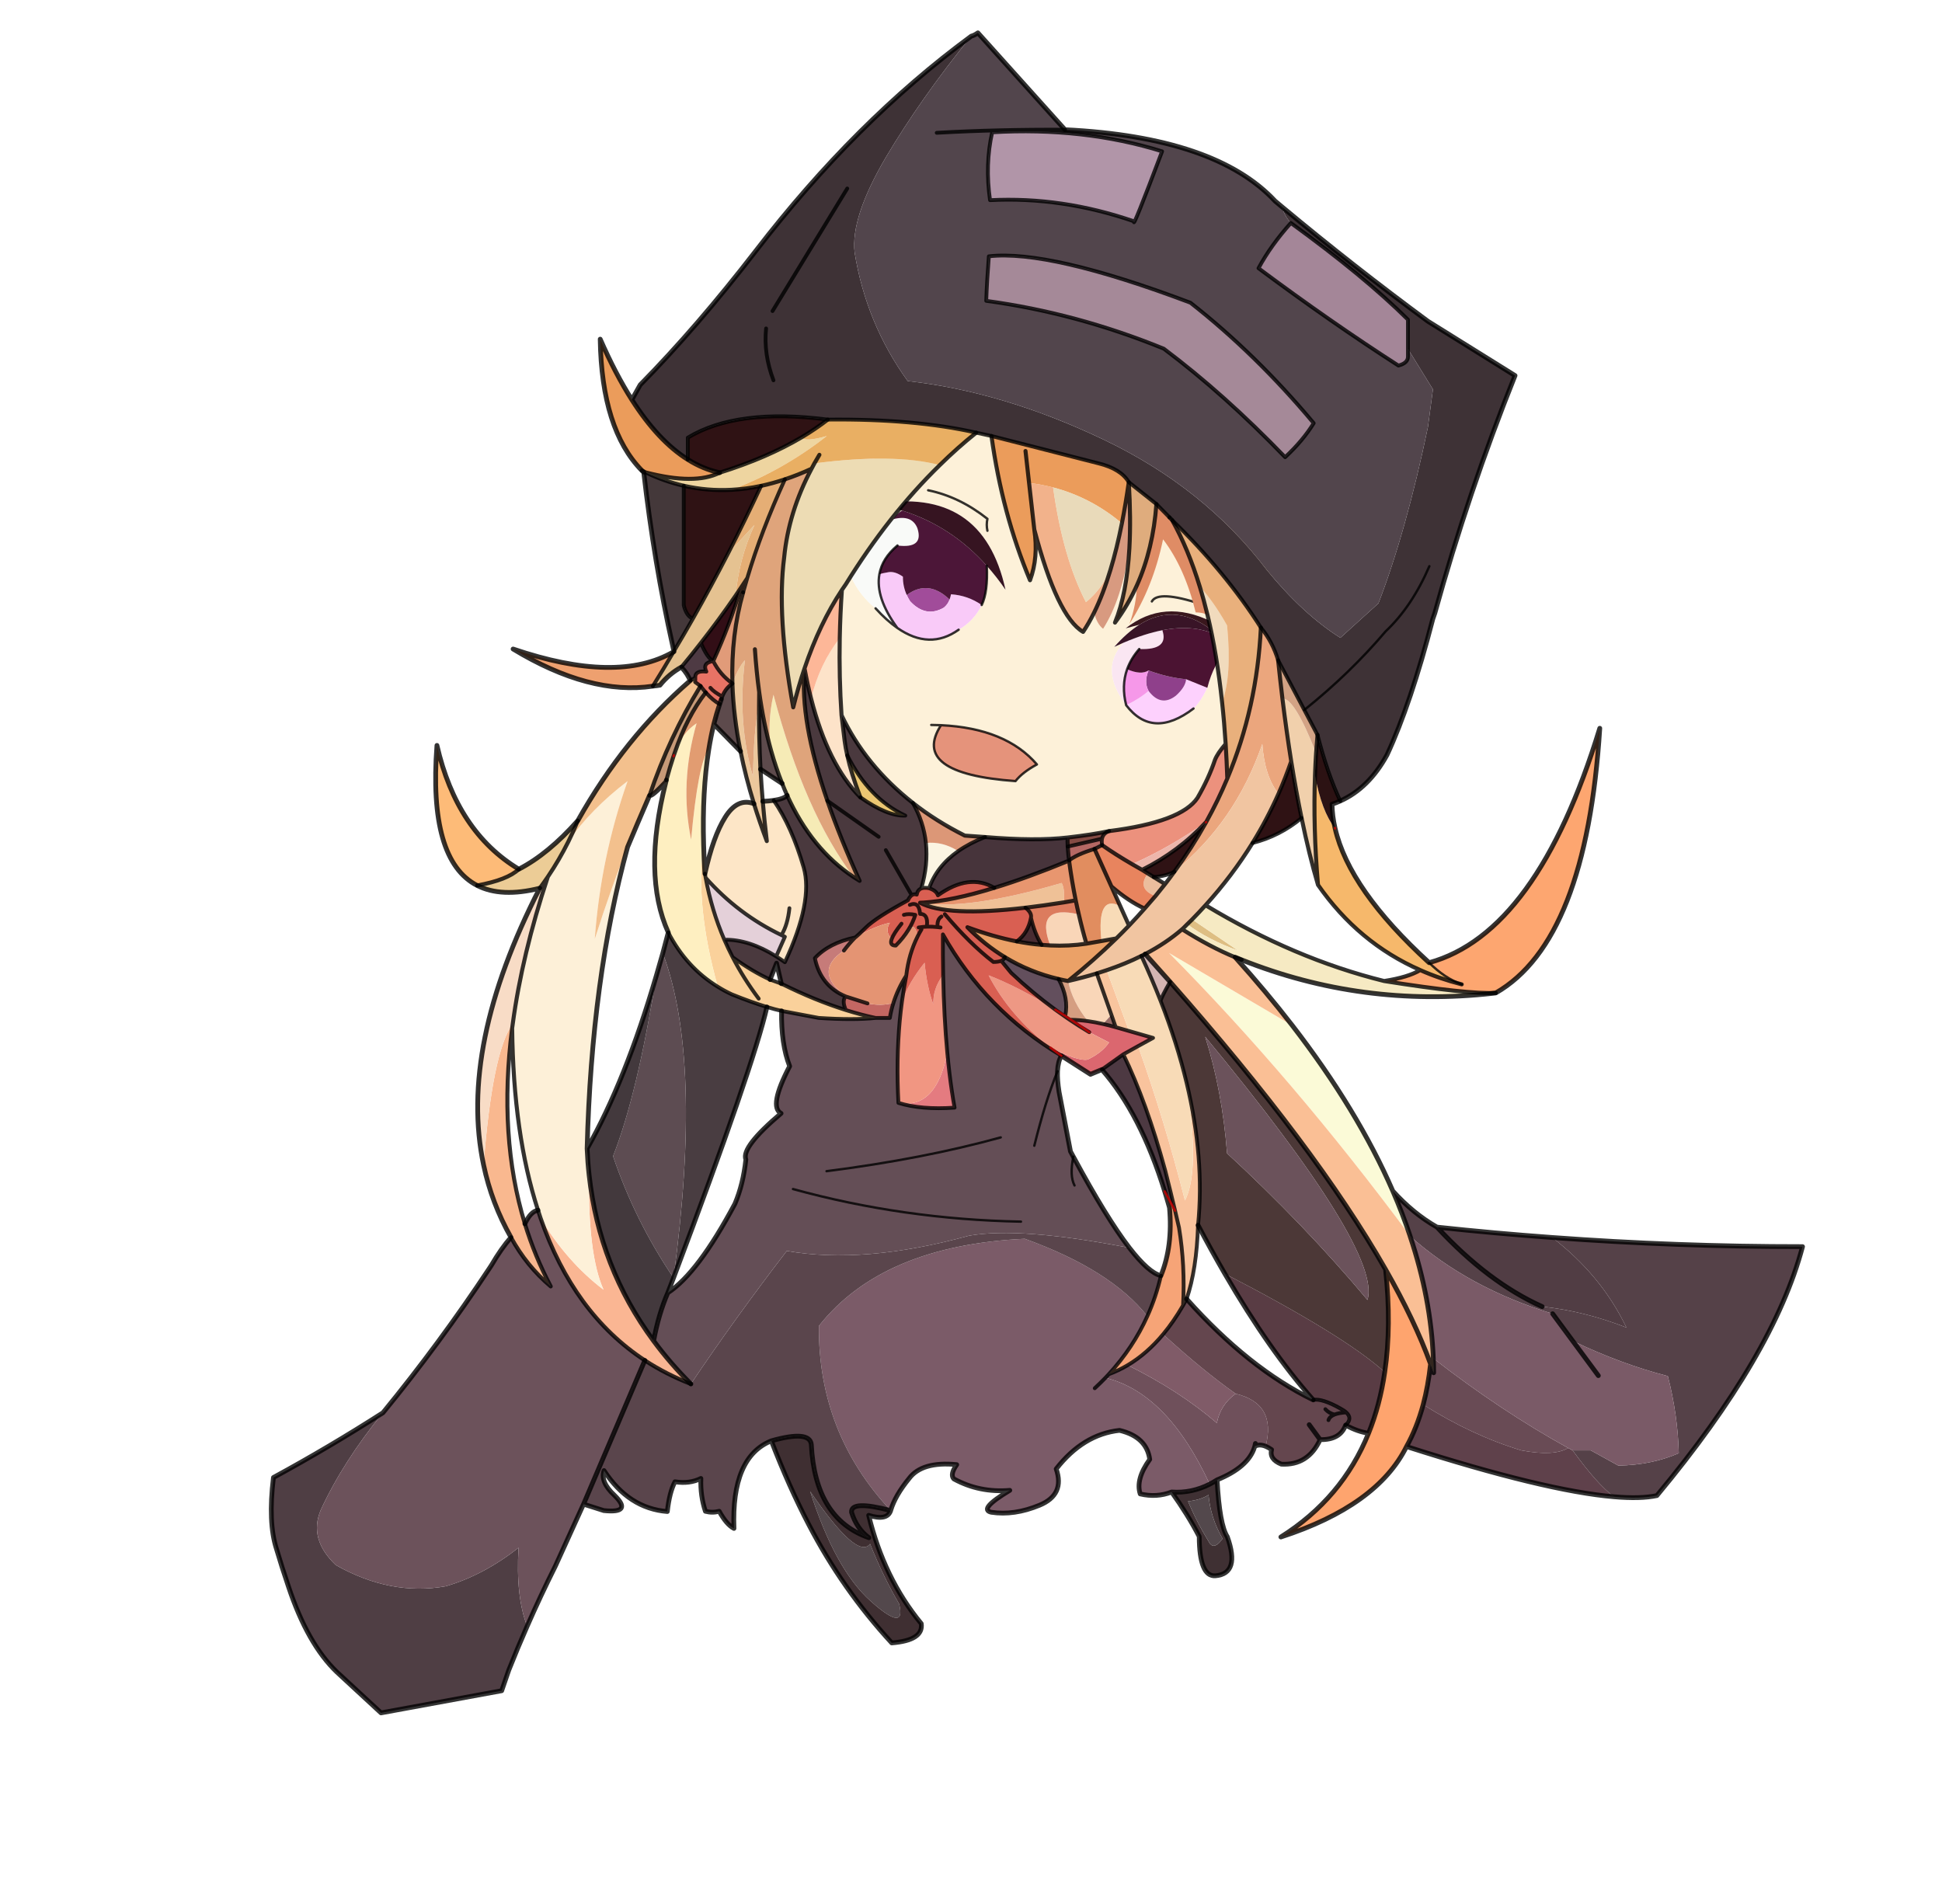 
<svg xmlns="http://www.w3.org/2000/svg" version="1.1" xmlns:xlink="http://www.w3.org/1999/xlink" preserveAspectRatio="none" x="0px" y="0px" width="408px" height="400px" viewBox="0 0 408 400">
<defs>
<g id="Layer1_0_FILL">
<path fill="#FDF1D9" stroke="none" d="
M 218.25 94.2
Q 211.162 89.273 202.55 87.85 180.321 91.56 173.95 112.45 170.438 126.745 176.6 148.65 181.15 163.248 203.35 175.95 243.532 176.949 250.85 168.05 257.693 163.993 257.85 157.2 267.421 140.038 267.45 118.6 242.051 94.001 218.25 94.2
M 207.45 109
Q 207.174 110.25 207.45 111.5 207.174 110.25 207.45 109 201.565 104.346 195 103 201.565 104.346 207.45 109
M 239.35 131.25
L 236.5 132
Q 244.516 125.667 254.55 130.6
L 255.45 133.1
Q 255.779 133.407 256.1 133.7 256.937 137.284 255.4 139.85 254.327 141.879 253.65 144.5 252.295 147.342 250.75 148.85 242.149 155.403 236.6 148.15 230.859 140.583 236.1 135 235.117 135.421 234.1 135.9 236.737 132.919 239.35 131.25
M 211.25 123.9
Q 209.402 121.192 207.3 118.85 207.572 124.354 206.25 127.1 204.638 130.423 201.4 132.3 195.306 136.641 188.5 131.9 186.277 130.365 183.95 127.8 180.574 125.047 178.9 121.35 183.078 114.591 187.75 109.05 188.213 108.15 189.5 107.25 186.799 106.399 183.9 105.9 206.469 102.05 211.25 123.9
M 195.65 152.3
Q 196.693 152.31 197.7 152.35 211.328 152.999 217.85 160.6 214.823 162.233 213.35 164.1 191.127 162.511 197.7 152.35 196.693 152.31 195.65 152.3
M 242 126.35
Q 243.326 123.956 252.3 126.9 243.326 123.956 242 126.35 Z"/>

<path fill="#E5937B" stroke="none" d="
M 213.35 164.1
Q 214.823 162.233 217.85 160.6 211.328 152.999 197.7 152.35 191.127 162.511 213.35 164.1 Z"/>

<path fill="#A14C9A" stroke="none" d="
M 190.5 125
Q 190.801 125.657 191.2 126.3 194.496 129.851 198.3 127.65 199.136 126.968 199.5 125.95 195.016 121.664 190.5 125 Z"/>

<path fill="#F9CAF8" stroke="none" d="
M 186.7 120.2
Q 185.412 120.406 184.75 120.65 183.865 125.546 188.5 131.9 195.306 136.641 201.4 132.3 204.638 130.423 206.25 127.1 203.335 125.082 199.8 124.85 199.692 125.419 199.5 125.95 199.136 126.968 198.3 127.65 194.496 129.851 191.2 126.3 190.801 125.657 190.5 125 189.665 123.125 189.7 121.15 188.047 119.989 186.7 120.2 Z"/>

<path fill="#F9FAF8" stroke="none" d="
M 192.75 111
Q 191.606 108.075 187.75 109.05 183.078 114.591 178.9 121.35 180.574 125.047 183.95 127.8 186.277 130.365 188.5 131.9 183.865 125.546 184.75 120.65 185.342 117.273 188.55 114.6 194.121 115.3 192.75 111 Z"/>

<path fill="#4C1638" stroke="none" d="
M 206.25 127.1
Q 207.572 124.354 207.3 118.85 199.853 110.497 189.5 107.25 188.213 108.15 187.75 109.05 191.606 108.075 192.75 111 194.121 115.3 188.55 114.6 185.342 117.273 184.75 120.65 185.412 120.406 186.7 120.2 188.047 119.989 189.7 121.15 189.665 123.125 190.5 125 195.016 121.664 199.5 125.95 199.692 125.419 199.8 124.85 203.335 125.082 206.25 127.1 Z"/>

<path fill="#361421" stroke="none" d="
M 207.3 118.85
Q 209.402 121.192 211.25 123.9 206.469 102.05 183.9 105.9 186.799 106.399 189.5 107.25 199.853 110.497 207.3 118.85 Z"/>

<path fill="#FDD1FD" stroke="none" d="
M 241.3 145.15
Q 239.508 146.743 236.6 148.15 242.149 155.403 250.75 148.85 252.295 147.342 253.65 144.5
L 249.2 142.7
Q 249.061 144.34 247.05 146.15 243.907 148.601 241.3 145.15 Z"/>

<path fill="#8F408B" stroke="none" d="
M 241.3 140.85
Q 240.302 143.272 241.3 145.15 243.907 148.601 247.05 146.15 249.061 144.34 249.2 142.7 245.25 142.316 241.3 140.85 Z"/>

<path fill="#F698E9" stroke="none" d="
M 241.3 140.85
Q 239.72 141.873 236.8 140.6 235.566 144.083 236.6 148.15 239.508 146.743 241.3 145.15 240.302 143.272 241.3 140.85 Z"/>

<path fill="#FAE6F2" stroke="none" d="
M 236.8 140.6
Q 237.603 138.354 239.35 136.35 245.629 136.614 244.2 132.4 240.46 133.142 236.1 135 230.859 140.583 236.6 148.15 235.566 144.083 236.8 140.6 Z"/>

<path fill="#4B1332" stroke="none" d="
M 239.35 136.35
Q 237.603 138.354 236.8 140.6 239.72 141.873 241.3 140.85 245.25 142.316 249.2 142.7
L 253.65 144.5
Q 254.327 141.879 255.4 139.85 256.937 137.284 256.1 133.7 251.249 131.041 244.2 132.4 245.629 136.614 239.35 136.35 Z"/>

<path fill="#391427" stroke="none" d="
M 234.1 135.9
Q 235.117 135.421 236.1 135 240.46 133.142 244.2 132.4 251.249 131.041 256.1 133.7 255.779 133.407 255.45 133.1 247.37 126.221 239.35 131.25 236.737 132.919 234.1 135.9 Z"/>

<path fill="#3A171D" stroke="none" d="
M 236.5 132
L 239.35 131.25
Q 247.37 126.221 255.45 133.1
L 254.55 130.6
Q 244.516 125.667 236.5 132 Z"/>
</g>

<g id="Layer0_0_FILL">
<path fill="#3F3033" stroke="none" d="
M 254.15 311.8
Q 250.335 313.743 246.15 313.45 249.56 318.21 251.95 322.8 251.98 331.301 255.35 331.05 260.605 330.591 257.85 322.85 256.213 320.319 255.7 310.9 254.932 311.395 254.15 311.8
M 249.6 315.4
Q 252.242 315.119 253.9 314.05 254.294 318.79 256.85 323.25 255.216 325.561 254.2 324.3 251.446 319.85 249.6 315.4 Z"/>

<path fill="#53484C" stroke="none" d="
M 253.9 314.05
Q 252.242 315.119 249.6 315.4 251.446 319.85 254.2 324.3 255.216 325.561 256.85 323.25 254.294 318.79 253.9 314.05
M 182.95 336.4
Q 190.431 343.089 188.9 336.95 185.546 331.257 182.8 324.35 180.119 327.841 170.2 313.3 175.471 329.767 182.95 336.4 Z"/>

<path fill="#3F2F32" stroke="none" d="
M 182.5 318.35
Q 186.412 319.556 187.1 317.35 178.724 315.127 178.9 317.7 179.977 321.164 182.55 323.05 171.225 319.083 170.45 303.45 170.107 300.414 162.05 302.7 165.761 312.327 169.95 320.35 176.996 333.907 187.35 345.15 194.045 344.619 193.55 341.1 185.688 331.548 182.5 318.35
M 188.9 336.95
Q 190.431 343.089 182.95 336.4 175.471 329.767 170.2 313.3 180.119 327.841 182.8 324.35 185.546 331.257 188.9 336.95 Z"/>

<path fill="#6F505B" stroke="none" d="
M 236.9 286.8
Q 235.003 287.943 232.95 288.7 232.59 289.088 232.2 289.45 245.275 292.61 254.15 311.8 254.932 311.395 255.7 310.9 262.255 308.22 263.55 304.05 263.595 303.959 263.6 303.85 263.695 303.548 263.75 303.25 263.695 303.548 263.6 303.85 264.613 303.321 265.9 303.85 268.237 294.872 259.6 292.8 256.398 295.108 255.65 298.95 247.729 292.154 236.9 286.8 Z"/>

<path fill="#7B5B68" stroke="none" d="
M 232.95 288.7
Q 238.088 283.101 241.05 276.5 233.389 266.778 215.3 260.25 185.37 261.663 172.05 278.55 171.855 300.982 187.1 317.3 187.141 317.281 187.15 317.25 188.076 314.18 191 310.6 193.722 306.979 201 307.7 199.524 309.788 200.4 310.7 205.79 313.646 212.15 313.1 205.48 317.092 208.25 317.7 213.043 318.442 218.4 316.2 223.766 314.001 221.9 308.6 227.554 301.34 235.2 300.5 240.902 301.856 241.55 306.6 238.546 310.775 239.55 313.85 243.006 314.669 246.15 313.45 250.335 313.743 254.15 311.8 245.275 292.61 232.2 289.45 231.152 290.579 230 291.65 231.152 290.579 232.2 289.45 232.59 289.088 232.95 288.7 Z"/>

<path fill="#E47B80" stroke="none" d="
M 200.55 232.7
Q 199.933 229.3 199.45 225.45 199.226 223.391 199 221.2 196.672 233.139 188.75 231.7 193.538 233.188 200.55 232.7 Z"/>

<path fill="#C67B79" stroke="none" d="
M 171.2 201.3
Q 172.424 207.175 177.7 209.35 170.718 204.048 177.3 199.7 178.355 198.282 179.65 196.95 174.162 198.099 171.2 201.3 Z"/>

<path fill="#F19682" stroke="none" d="
M 198.15 204.8
Q 195.931 207.726 196.1 211.05 194.733 207.313 194.25 202.25 191 206.3 189.5 210.35 189.225 212.397 189 214.5 188.282 222.658 188.75 231.7 196.672 233.139 199 221.2 198.325 213.746 198.15 204.8 Z"/>

<path fill="#C36762" stroke="none" d="
M 186.95 213.85
Q 187.202 212.254 187.7 210.7 185.141 211.414 182.25 210.8
L 177.7 209.35
Q 176.814 210.155 177.7 212.2 180.89 213.203 183.95 213.85
L 186.95 213.85 Z"/>

<path fill="#F9D6B8" stroke="none" d="
M 220.65 198.6
Q 224.6 198.807 228.25 198.25 227.366 195.261 226.65 192.1 217.312 189.933 220.65 198.6
M 230.4 204.5
Q 227.564 205.384 224.4 206.1 225.3 210.469 228.55 214.5 230.094 214.739 231.75 215.1
L 233.5 213.2 230.4 204.5 Z"/>

<path fill="#634F5D" stroke="none" d="
M 210.35 201.85
L 212.45 204.4
Q 216.94 208.622 221.7 212.1 222.755 212.76 223.8 213.4 224.589 209.742 222.4 205.65 216.311 204.245 211.1 201.05 210.981 201.597 210.35 201.85 Z"/>

<path fill="#966A65" stroke="none" d="
M 234.4 215.8
L 233.5 213.2 231.75 215.1
Q 233.04 215.408 234.4 215.8 Z"/>

<path fill="#D59E81" stroke="none" d="
M 225.05 214.25
Q 226.722 214.276 228.55 214.5 225.3 210.469 224.4 206.1 223.391 205.913 222.4 205.65 224.589 209.742 223.8 213.4 224.424 213.836 225.05 214.25 Z"/>

<path fill="#DB676F" stroke="none" d="
M 228.55 214.5
Q 226.722 214.276 225.05 214.25 226.914 215.489 228.85 216.85
L 233 219
Q 231.56 221.16 228.5 222.6 226.611 223.026 220.7 220.1 221.82 220.965 223 221.8
L 229.1 225.7 231.5 224.7 236 221.5 239.1 219.75 242.25 218.05 237.2 216.6 234.4 215.8
Q 233.04 215.408 231.75 215.1 230.094 214.739 228.55 214.5 Z"/>

<path fill="#EE9884" stroke="none" d="
M 228.85 216.85
Q 226.774 215.612 224.75 214.25 224.261 213.921 223.75 213.55 222.745 212.864 221.7 212.1 214.121 207.403 207.7 204.9 212.08 213.38 220.7 220.1 226.611 223.026 228.5 222.6 231.56 221.16 233 219
L 228.85 216.85 Z"/>

<path fill="#F9C59E" stroke="none" d="
M 232.5 203.8
Q 231.488 204.176 230.4 204.5
L 233.5 213.2 234.4 215.8 237.2 216.6 232.5 203.8 Z"/>

<path fill="#FEA46E" stroke="none" d="
M 299 295.1
Q 300.052 291.141 300.55 286.55 297.214 277.405 291.1 266.7 292.369 278.504 290.9 288.25 289.915 295.198 287.5 301.1 281.987 314.79 269.1 322.9 289.331 316.329 295.5 303.9 297.676 299.983 299 295.1 Z"/>

<path fill="#694B55" stroke="none" d="
M 301.1 285.35
Q 301.195 286.889 301.2 288.4 300.889 287.483 300.55 286.55 300.052 291.141 299 295.1 309.3 301.582 319.6 304.7 326.484 306.007 329.45 304.2 315.477 296.511 301.1 285.35 Z"/>

<path fill="#593C44" stroke="none" d="
M 281.6 295.9
Q 282.374 296.309 282.8 296.7 284.236 298.014 282.7 299.4 285.301 300.814 287.5 301.1 289.915 295.198 290.9 288.25 282.521 280.625 257.35 267.6 266.744 283.808 275.9 294.1 277.734 293.734 281.6 295.9 Z"/>

<path fill="#805B68" stroke="none" d="
M 259.6 292.8
Q 252.724 287.949 244.35 280.3 240.963 284.403 236.9 286.8 247.729 292.154 255.65 298.95 256.398 295.108 259.6 292.8 Z"/>

<path fill="#64464E" stroke="none" d="
M 248.55 274.25
Q 246.601 277.626 244.35 280.3 252.724 287.949 259.6 292.8 268.237 294.872 265.9 303.85 266.494 304.087 267.15 304.55 266.626 306.574 269.2 307.6 274.823 307.909 277.35 302.45
L 275.05 299.3 277.35 302.45
Q 281.574 302.524 282.7 299.4 284.236 298.014 282.8 296.7 281.285 296.817 280.35 297.15 279.34 297.593 279.1 298.35 279.34 297.593 280.35 297.15 279.214 296.911 278.45 296.05 279.214 296.911 280.35 297.15 281.285 296.817 282.8 296.7 282.374 296.309 281.6 295.9 277.734 293.734 275.9 294.1 262.337 287.496 249.3 272.9 248.929 273.588 248.55 274.25 Z"/>

<path fill="#F9C39D" stroke="none" d="
M 246.85 254.35
Q 247.305 256.167 247.7 257.9 249.014 265.902 248.55 274.25 248.929 273.588 249.3 272.9 251.408 266.694 251.7 257.4 253.108 243.348 249.3 227.5 252.15 246.089 248.95 252.2 244.697 235.484 239.1 219.75
L 236 221.5
Q 240.861 231.483 244.8 245.9 245.922 250.321 246.85 254.35 Z"/>

<path fill="#F6A477" stroke="none" d="
M 246.85 254.35
L 244.7 250.3
Q 245.217 251.963 245.7 253.7 246.436 261.759 243.9 268 242.891 272.442 241.05 276.5 238.088 283.101 232.95 288.7 235.003 287.943 236.9 286.8 240.963 284.403 244.35 280.3 246.601 277.626 248.55 274.25 249.014 265.902 247.7 257.9 247.305 256.167 246.85 254.35 Z"/>

<path fill="#4D3942" stroke="none" d="
M 244.7 250.3
L 246.85 254.35
Q 245.922 250.321 244.8 245.9 240.861 231.483 236 221.5
L 231.5 224.7
Q 239.658 234.004 244.7 250.3 Z"/>

<path fill="#D4B5B3" stroke="none" d="
M 243.8 210.25
Q 244.13 209.257 245.8 206.25 243.265 203.386 240.6 200.4 240.201 200.633 239.8 200.8 242.008 205.601 243.8 210.25 Z"/>

<path fill="#F8DBB7" stroke="none" d="
M 249.3 227.5
Q 247.288 219.121 243.8 210.25 242.008 205.601 239.8 200.8 236.455 202.494 232.5 203.8
L 237.2 216.6 242.25 218.05 239.1 219.75
Q 244.697 235.484 248.95 252.2 252.15 246.089 249.3 227.5
M 237.2 194.45
L 235.35 190.35
Q 230.366 187.78 231.4 197.7
L 234.5 197.15
Q 235.888 195.814 237.2 194.45 Z"/>

<path fill="#4C3837" stroke="none" d="
M 243.8 210.25
Q 247.288 219.121 249.3 227.5 253.108 243.348 251.7 257.4 254.536 262.779 257.35 267.6 282.521 280.625 290.9 288.25 292.369 278.504 291.1 266.7 276.465 241.048 245.8 206.25 244.13 209.257 243.8 210.25
M 257.8 242.3
Q 256.792 229.189 253.2 217.8 290.394 262.846 287.3 273.1 273.984 257.222 257.8 242.3 Z"/>

<path fill="#6B525B" stroke="none" d="
M 253.2 217.8
Q 256.792 229.189 257.8 242.3 273.984 257.222 287.3 273.1 290.394 262.846 253.2 217.8 Z"/>

<path fill="#FBFAD7" stroke="none" d="
M 271.45 215.4
L 245.6 200.2
Q 271.792 226.662 296.25 259.65 294.69 254.98 292.6 250.2 285.231 233.201 271.45 215.4 Z"/>

<path fill="#FABF95" stroke="none" d="
M 245.6 200.2
L 271.45 215.4
Q 266.005 208.327 259.5 201.1 254.247 198.953 248.35 195.2 245.013 198.12 240.6 200.4 243.265 203.386 245.8 206.25 276.465 241.048 291.1 266.7 297.214 277.405 300.55 286.55 300.889 287.483 301.2 288.4 301.195 286.889 301.1 285.35 300.625 272.771 296.25 259.7
L 296.25 259.65
Q 271.792 226.662 245.6 200.2 Z"/>

<path fill="#FDA670" stroke="none" d="
M 307.1 206.8
Q 302.505 205.634 298.35 203.8 295.859 205.313 290.8 206.1 308.308 208.881 314.25 208.6 333.286 197.671 336.1 153 322.958 195.995 300.25 202.25 303.496 205.507 307.1 206.8 Z"/>

<path fill="#4F3E44" stroke="none" d="
M 70.55 328.8
Q 64.798 323.345 67.4 317.2 72.115 307 80.45 296.8 69.228 303.997 57.45 310.4 56.281 319.887 58.1 325.45 59.206 329.192 60.6 333.3 64.616 345.397 70.8 351.3
L 80.05 359.85 105.4 355.2 106.9 350.85
Q 108.735 346.219 110.75 341.65 108.33 335.395 108.95 325.15 101.563 330.952 93.65 333.25 82.1 335.325 70.55 328.8 Z"/>

<path fill="#5A454C" stroke="none" d="
M 145.15 290.75
Q 139.958 288.723 135.45 285.8
L 122.6 316 126.85 317.35
Q 132.999 317.985 129.1 314.15 126.07 311.335 126.9 308.95 132.091 316.909 140.2 317.55 140.64 313.523 141.8 311.3 144.875 311.792 147.25 310.6 147.109 314.226 148.2 317.5 149.65 317.886 151.1 317.5 152.65 320.311 154.2 321.1 153.631 306.105 162.05 302.7 170.107 300.414 170.45 303.45 171.225 319.083 182.55 323.05 179.977 321.164 178.9 317.7 178.724 315.127 187.1 317.35
L 187.1 317.3
Q 171.855 300.982 172.05 278.55 185.37 261.663 215.3 260.25 233.389 266.778 241.05 276.5 242.891 272.442 243.9 268 241.335 267.394 237.25 262.15 214.392 257.708 203.6 259.6 181.428 265.671 165.3 262.8 154.346 277.05 145.15 290.75 Z"/>

<path fill="#FAB693" stroke="none" d="
M 145.15 290.75
Q 140.8 286.408 137.3 281.7 125.909 266.274 123.75 246.9 123.516 263.613 126.8 270.95 119.146 265.148 113.55 255.9 120.501 275.955 135.45 285.8 139.958 288.723 145.15 290.75 Z"/>

<path fill="#644E56" stroke="none" d="
M 137.3 281.7
Q 140.8 286.408 145.15 290.75 154.346 277.05 165.3 262.8 181.428 265.671 203.6 259.6 214.392 257.708 237.25 262.15 232.451 255.882 225.5 243 224.676 246.997 225.75 249.05 224.676 246.997 225.5 243 225.201 242.462 224.9 241.9
L 222.5 229.4
Q 222.1 226.875 222.15 225.05 219.642 231.245 217.3 240.7 219.642 231.245 222.15 225.05 222.283 222.979 223 221.8 207.041 212.224 198.1 196.3 198.071 200.706 198.15 204.8 198.325 213.746 199 221.2 199.226 223.391 199.45 225.45 199.933 229.3 200.55 232.7 193.538 233.188 188.75 231.7 188.282 222.658 189 214.5 189.225 212.397 189.5 210.35 189.881 207.594 190.4 204.95 188.618 207.748 187.7 210.7 187.202 212.254 186.95 213.85
L 183.95 213.85
Q 179.343 214.338 172 213.85
L 164.2 212.35
Q 164.082 219.329 165.9 224 161.446 232.504 164.1 233.9 155.688 241.012 156.7 243.6 156.135 248.836 154.4 252.9 146.631 267.468 140.3 271.6 138.35 276.095 137.3 281.7
M 166.6 249.8
Q 189.78 256.186 214.5 256.65 189.78 256.186 166.6 249.8
M 173.65 246.05
Q 193.891 243.471 210.25 238.95 193.891 243.471 173.65 246.05 Z"/>

<path fill="#6C525B" stroke="none" d="
M 113 254.25
Q 111.471 254.508 110.25 257.1 112.39 263.991 115.7 270.25 110.605 265.943 107.35 259.95 105.3 262.288 103.25 265.8 103.032 266.13 102.8 266.45 92.387 282.217 80.45 296.8 72.115 307 67.4 317.2 64.798 323.345 70.55 328.8 82.1 335.325 93.65 333.25 101.563 330.952 108.95 325.15 108.33 335.395 110.75 341.65 113.541 335.28 116.65 329
L 122.6 316 135.45 285.8
Q 120.501 275.955 113.55 255.9 113.287 255.095 113 254.25 Z"/>

<path fill="#F9B88F" stroke="none" d="
M 107.7 215.1
Q 103.434 220.967 101.6 244.75 103.298 252.797 107.35 259.95 110.605 265.943 115.7 270.25 112.39 263.991 110.25 257.1 104.677 238.775 107.6 216 107.657 215.552 107.7 215.1 Z"/>

<path fill="#493D41" stroke="none" d="
M 153.75 208.9
Q 152.205 208.182 150.8 207.3 144.212 203.264 140.4 195.9 139.827 198.107 139.25 200.25 147.679 222.719 141.5 268.45 158.275 224.038 161.1 211.55 157.946 210.59 153.75 208.9 Z"/>

<path fill="#5D4C52" stroke="none" d="
M 137.9 204.95
Q 133.907 229.898 128.8 242.9 133.409 256.52 141.5 268.45 147.679 222.719 139.25 200.25 138.579 202.641 137.9 204.95 Z"/>

<path fill="#43393D" stroke="none" d="
M 128.8 242.9
Q 133.907 229.898 137.9 204.95 131.453 226.996 123.35 241.3 123.466 244.139 123.75 246.9 125.909 266.274 137.3 281.7 138.35 276.095 140.3 271.6 140.905 270.023 141.5 268.45 133.409 256.52 128.8 242.9 Z"/>

<path fill="#FAD19B" stroke="none" d="
M 152.15 197.4
Q 149.495 191.21 148.25 184.4 148.172 183.979 148.1 183.55 147.899 180.402 147.8 177.4 145.983 190.084 150.8 207.3 152.205 208.182 153.75 208.9 157.946 210.59 161.1 211.55 162.803 212.068 164.2 212.35
L 172 213.85
Q 179.343 214.338 183.95 213.85 180.89 213.203 177.7 212.2 171.196 210.162 164.15 206.65
L 161.8 205.8
Q 158.048 204.099 153.9 201.1 156.256 205.612 159.4 209.8 156.256 205.612 153.9 201.1 152.99 199.291 152.15 197.4 Z"/>

<path fill="#FEEFC1" stroke="none" d="
M 146.35 151.95
Q 143.284 153.956 141.75 158.1
L 141.55 158.65
Q 141.533 158.775 141.5 158.85 140.715 161.252 140 163.9 139.954 164.077 139.9 164.25 134.938 183.803 140.4 195.9 144.212 203.264 150.8 207.3 145.983 190.084 147.8 177.4 147.51 166.23 148.9 157.5 146.682 160.109 145.2 176.4 142.75 164.525 146.35 151.95 Z"/>

<path fill="#FDF0D8" stroke="none" d="
M 119.35 176.85
Q 117.5 180.639 115.1 184.2 109.68 200.551 107.7 215.1 107.657 215.552 107.6 216 107.84 238.238 113 254.25 113.287 255.095 113.55 255.9 119.146 265.148 126.8 270.95 123.516 263.613 123.75 246.9 123.466 244.139 123.35 241.3 124.288 205.454 131.85 177.95 128.466 186.278 124.95 197.3 126.196 180.107 131.85 164.1 124.106 170.012 119.35 176.85 Z"/>

<path fill="#F8DCC6" stroke="none" d="
M 115.1 184.2
Q 114.28 185.409 113.4 186.6 96.323 219.921 101.6 244.75 103.434 220.967 107.7 215.1 109.68 200.551 115.1 184.2 Z"/>

<path fill="#ECCC96" stroke="none" d="
M 121.4 172.4
Q 115.2 179.406 109 182.6 106.627 184.859 100.25 186 105.336 188.623 113.4 186.6 114.28 185.409 115.1 184.2 117.5 180.639 119.35 176.85 120.479 174.669 121.4 172.4 Z"/>

<path fill="#FDBB78" stroke="none" d="
M 109 182.6
Q 95.959 174.741 91.8 156.6 89.968 180.744 100.25 186 106.627 184.859 109 182.6 Z"/>

<path fill="#320E16" stroke="none" d="
M 154.55 125.1
Q 151.103 130.129 147.25 135.05 148.55 138.197 149.85 138.9 153.346 131.292 155.65 123.4 155.113 124.267 154.55 125.1 Z"/>

<path fill="#ECC79C" stroke="none" d="
M 156.5 138.7
Q 155.188 140.138 153.85 143.6
L 153.85 143.6
Q 154.089 150.444 155.55 157.8 156.65 163.187 158.4 168.85 159.594 172.705 161.1 176.7 160.597 172.516 160.25 168.35 159.966 164.968 159.75 161.6 159.421 154.923 159.45 148.3 158.362 152.948 158.2 163.15 154.89 151.871 156.5 138.7 Z"/>

<path fill="#5D4A4C" stroke="none" d="
M 151.55 146.9
Q 151.37 147.402 151.2 147.9 150.523 149.928 149.95 152.1
L 155.55 157.8
Q 154.089 150.444 153.85 143.6 152.446 144.553 151.75 146.3 151.641 146.6 151.55 146.9
M 164.3 164.6
Q 163.026 161.354 162 157.7 160.42 152.04 159.5 145.4 159.472 146.849 159.45 148.3 159.421 154.923 159.75 161.6
L 164.3 164.6 Z"/>

<path fill="#E29C71" stroke="none" d="
M 151.2 147.9
Q 149.836 147.211 148.25 145.45 144.315 150.593 141.75 158.1 143.284 153.956 146.35 151.95 142.75 164.525 145.2 176.4 146.682 160.109 148.9 157.5 149.349 154.684 149.95 152.1 150.523 149.928 151.2 147.9 Z"/>

<path fill="#C79A78" stroke="none" d="
M 148.25 145.45
Q 147.741 144.861 147.15 144.1 140.627 154.794 136.45 167.15 136.998 167.355 139.9 164.25 139.954 164.077 140 163.9 140.715 161.252 141.5 158.85 141.533 158.775 141.55 158.65
L 141.75 158.1
Q 144.315 150.593 148.25 145.45 Z"/>

<path fill="#F3C08D" stroke="none" d="
M 146.05 142.35
L 145 143
Q 131.213 154.918 121.4 172.4 120.479 174.669 119.35 176.85 124.106 170.012 131.85 164.1 126.196 180.107 124.95 197.3 128.466 186.278 131.85 177.95 133.701 173.516 136.45 167.15 140.627 154.794 147.15 144.1
L 146.05 143.3
Q 146.096 142.759 146.05 142.35 Z"/>

<path fill="#4E3A43" stroke="none" d="
M 148.4 141.1
Q 147.499 139.226 149.85 138.9 148.55 138.197 147.25 135.05 145.259 137.617 143.15 140.15 144.539 141.668 145 143
L 146.05 142.35
Q 145.989 140.829 148.4 141.1 Z"/>

<path fill="#E87365" stroke="none" d="
M 149.85 138.9
Q 147.499 139.226 148.4 141.1 145.989 140.829 146.05 142.35 146.096 142.759 146.05 143.3
L 147.15 144.1
Q 147.741 144.861 148.25 145.45 149.836 147.211 151.2 147.9 151.37 147.402 151.55 146.9 151.641 146.6 151.75 146.3 150.007 145.412 149.25 144.5 150.007 145.412 151.75 146.3 152.446 144.553 153.85 143.6
L 153.85 143.6 153.85 143.55
Q 151.299 141.768 149.85 138.9 Z"/>

<path fill="#EEA06F" stroke="none" d="
M 137.15 144.15
Q 139.382 140.566 141.5 136.9 129.679 143.787 107.8 136.35 123.934 146.127 137.15 144.15 Z"/>

<path fill="#44383A" stroke="none" d="
M 135.65 99.25
L 135.25 99.25
Q 137.401 118.071 141.3 135.65 141.42 136.109 141.5 136.55
L 141.55 136.8
Q 143.619 133.427 145.55 129.95 144.215 129.457 143.65 127.15
L 143.65 102.05
Q 139.599 101.123 135.65 99.25 Z"/>

<path fill="#E19B79" stroke="none" d="
M 157 121.4
Q 156.346 122.431 155.65 123.4 153.346 131.292 149.85 138.9 151.299 141.768 153.85 143.55 153.574 133.379 156.1 124.45 156.162 124.329 156.2 124.2 156.574 122.827 157 121.4 Z"/>

<path fill="#2F1214" stroke="none" d="
M 159.9 102.05
Q 156.768 102.741 153.7 102.9 148.582 103.179 143.65 102.05
L 143.65 127.15
Q 144.215 129.457 145.55 129.95 149.38 123.237 152.9 116.35 156.548 109.291 159.9 102.05
M 273.45 171.85
Q 272.286 166.26 271.25 159.95 270.073 163.432 268.6 166.75 266.227 172.116 263.15 177.1 268.846 175.658 273.45 171.85
M 239.95 182.75
L 241.15 183.5 242.35 184.25
Q 244.944 184.082 246.7 183.1 250.44 178.056 253.4 172.7
L 253.35 172.75
Q 247.704 178.872 239.95 182.75
M 168.45 91.85
Q 171.392 90.097 173.9 88.15 154.845 85.694 144.5 91.95
L 144.5 96.5
Q 147.757 98.575 151.2 99.3 161.161 96.177 168.45 91.85 Z"/>

<path fill="#E5C291" stroke="none" d="
M 158.5 110.3
L 152.9 116.35
Q 149.38 123.237 145.55 129.95 143.619 133.427 141.55 136.8 141.592 136.863 141.6 136.9 141.568 136.918 141.5 136.9 139.382 140.566 137.15 144.15 138.108 144.049 138.65 143.95 140.537 141.597 143.15 140.15 145.259 137.617 147.25 135.05 151.103 130.129 154.55 125.1 155.229 117.401 158.5 110.3 Z"/>

<path fill="#E5AE75" stroke="none" d="
M 152.9 116.35
L 158.5 110.3
Q 155.229 117.401 154.55 125.1 155.113 124.267 155.65 123.4 156.346 122.431 157 121.4 159.911 111.635 164.9 100.7 162.373 101.546 159.9 102.05 156.548 109.291 152.9 116.35 Z"/>

<path fill="#EB9C5B" stroke="none" d="
M 132.75 83.95
Q 129.296 78.554 126.1 71.25 126.4 90.237 134.85 98.85 135.259 99.056 135.65 99.25 145.997 101.933 151.2 99.3 147.757 98.575 144.5 96.5 138.287 92.647 132.75 83.95
M 230.8 97.35
L 208.3 91.6
Q 210.553 107.938 216.4 121.9 218.189 117.1 217.3 111.25
L 216.2 101.45 215.45 94.75 216.2 101.45
Q 218.802 101.773 221.25 102.4 229.24 104.499 235.7 109.95 236.5 105.892 237.15 101.3 235.493 98.509 230.8 97.35 Z"/>

<path fill="#F6B86B" stroke="none" d="
M 280.5 174.05
Q 280.486 174 280.45 173.95 277.685 170.53 276.25 162.8 275.865 173.899 276.9 185.9 285.387 198.089 298.35 203.8 302.505 205.634 307.1 206.8 303.496 205.507 300.25 202.25 283.458 186.906 280.5 174.05 Z"/>

<path fill="#DEBE83" stroke="none" d="
M 250.45 193.15
Q 249.946 193.683 249.4 194.15 253.876 197.469 260.1 199.7
L 250.45 193.15 Z"/>

<path fill="#F6EAC3" stroke="none" d="
M 253.25 190.15
Q 251.899 191.699 250.45 193.15
L 260.1 199.7
Q 253.876 197.469 249.4 194.15 249.02 194.595 248.6 195 248.474 195.112 248.35 195.2 254.247 198.953 259.5 201.1
L 259.5 201.1
Q 260.171 201.377 260.85 201.65 286.199 211.755 313.65 208.65 313.962 208.634 314.25 208.6 308.308 208.881 290.8 206.1 271.959 201.442 253.25 190.15 Z"/>

<path fill="#2C1213" stroke="none" d="
M 276.5 158.2
Q 276.354 160.494 276.25 162.8 277.685 170.53 280.45 173.95 279.884 171.402 279.85 168.95 280.734 168.658 281.55 168.25 278.855 162.447 276.8 154.4 276.63 156.299 276.5 158.2 Z"/>

<path fill="#F1D0AC" stroke="none" d="
M 276.25 162.8
Q 276.354 160.494 276.5 158.2 271.924 146.556 269.4 146.75 270.284 153.699 271.25 159.95 272.286 166.26 273.45 171.85 275.033 179.556 276.9 185.9 275.865 173.899 276.25 162.8 Z"/>

<path fill="#D3A385" stroke="none" d="
M 268.5 138.7
Q 268.958 142.848 269.4 146.75 271.924 146.556 276.5 158.2 276.63 156.299 276.8 154.4
L 274 149.15 268.5 138.7 Z"/>

<path fill="#EBA67D" stroke="none" d="
M 269.4 146.75
Q 268.958 142.848 268.5 138.7 267.352 134.831 264.9 131.85 264.098 148.64 257.85 163.55 255.905 168.2 253.4 172.65
L 253.4 172.7
Q 250.44 178.056 246.7 183.1 259.508 172.778 265.2 156.3 265.672 163.073 268.6 166.75 270.073 163.432 271.25 159.95 270.284 153.699 269.4 146.75 Z"/>

<path fill="#F1DBBD" stroke="none" d="
M 253.7 129.25
Q 255.693 137.536 256.75 147.5 258.84 142.006 257.8 131.4 254.925 126.295 252.05 123.2 252.944 126.102 253.7 129.25 Z"/>

<path fill="#E9B07C" stroke="none" d="
M 246.25 109.3
Q 249.651 115.351 252.05 123.2 254.925 126.295 257.8 131.4 258.84 142.006 256.75 147.5 257.213 151.763 257.5 156.3 257.727 159.832 257.85 163.55 264.098 148.64 264.9 131.85 257.337 120.023 246.25 109.3 Z"/>

<path fill="#EFC197" stroke="none" d="
M 223.5 189.55
Q 223.751 186.766 223.05 185.5 203.124 191.325 193.3 189.65 198.912 192.644 215.45 190.7 219.194 190.26 223.5 189.55 Z"/>

<path fill="#F1C5A1" stroke="none" d="
M 237.2 194.45
Q 235.888 195.814 234.5 197.15 229.818 201.751 224.4 206.1 227.564 205.384 230.4 204.5 231.488 204.176 232.5 203.8 236.455 202.494 239.8 200.8 240.201 200.633 240.6 200.4 245.013 198.12 248.35 195.2 248.474 195.112 248.6 195 249.02 194.595 249.4 194.15 249.946 193.683 250.45 193.15 251.899 191.699 253.25 190.15 258.89 183.977 263.15 177.1 266.227 172.116 268.6 166.75 265.672 163.073 265.2 156.3 259.508 172.778 246.7 183.1 245.78 184.434 244.75 185.7 243.784 186.993 242.75 188.25 241.637 189.569 240.45 190.85 238.887 192.675 237.2 194.45 Z"/>

<path fill="#E18D5F" stroke="none" d="
M 229.95 178.35
Q 226 179.575 224.6 180.8 225.179 185.108 226 189.15 226.303 190.644 226.65 192.1 227.366 195.261 228.25 198.25
L 231.4 197.7
Q 230.366 187.78 235.35 190.35
L 233.5 186.2 229.95 178.35 Z"/>

<path fill="#EC917D" stroke="none" d="
M 231.5 176.2
Q 231.417 176.786 231.55 177.55 234.406 179.553 237.85 181.55 245.405 178.22 253.35 172.75 253.39 172.713 253.4 172.65 255.905 168.2 257.85 163.55 257.727 159.832 257.5 156.3 255.811 158.231 255.25 159.65 253.975 163.475 251.6 167.6 248.245 172.682 233 174.6 231.777 175.042 231.5 176.2 Z"/>

<path fill="#B66864" stroke="none" d="
M 229.95 178.35
L 231.55 177.55
Q 231.417 176.786 231.5 176.2
L 224.3 177.85
Q 224.45 179.633 224.6 180.8 226 179.575 229.95 178.35 Z"/>

<path fill="#854B44" stroke="none" d="
M 224.3 175.95
Q 224.26 176.729 224.3 177.85
L 231.5 176.2
Q 231.777 175.042 233 174.6 229.623 175.348 224.3 175.95 Z"/>

<path fill="#EBBD9D" stroke="none" d="
M 242.35 184.25
L 241.15 183.5
Q 238.777 186.756 242.75 188.25 243.784 186.993 244.75 185.7
L 242.35 184.25 Z"/>

<path fill="#E8845E" stroke="none" d="
M 239.95 182.75
Q 238.872 182.153 237.85 181.55 234.406 179.553 231.55 177.55
L 229.95 178.35 233.5 186.2
Q 237.15 189.375 240.45 190.85 241.637 189.569 242.75 188.25 238.777 186.756 241.15 183.5
L 239.95 182.75 Z"/>

<path fill="#EDB6AB" stroke="none" d="
M 237.85 181.55
Q 238.872 182.153 239.95 182.75 247.704 178.872 253.35 172.75 245.405 178.22 237.85 181.55 Z"/>

<path fill="#DC7C5E" stroke="none" d="
M 215.45 190.7
Q 216.821 191.776 216.6 192.8 217.366 196.126 218.85 198.5 219.757 198.585 220.65 198.6 217.312 189.933 226.65 192.1 226.303 190.644 226 189.15 224.729 189.368 223.5 189.55 219.194 190.26 215.45 190.7 Z"/>

<path fill="#492C32" stroke="none" d="
M 216.6 192.8
Q 215.998 196.023 213.6 197.75 216.298 198.291 218.85 198.5 217.366 196.126 216.6 192.8 Z"/>

<path fill="#EBA167" stroke="none" d="
M 213.6 197.75
Q 208.647 196.799 203.25 194.8 206.886 198.508 211.1 201.05 216.311 204.245 222.4 205.65 223.391 205.913 224.4 206.1 229.818 201.751 234.5 197.15
L 231.4 197.7 228.25 198.25
Q 224.6 198.807 220.65 198.6 219.757 198.585 218.85 198.5 216.298 198.291 213.6 197.75 Z"/>

<path fill="#47343B" stroke="none" d="
M 195.2 186.6
Q 196.733 187.102 197.05 188.1 203.574 183.42 208.9 186.5 215.885 184.391 224.6 180.8 224.45 179.633 224.3 177.85 224.26 176.729 224.3 175.95 217.537 176.741 206.95 175.85 203.731 177.116 201.3 178.8 196.808 181.962 195.2 186.6 Z"/>

<path fill="#E8966F" stroke="none" d="
M 194 189.6
Q 193.644 189.636 193.3 189.65 203.124 191.325 223.05 185.5 223.751 186.766 223.5 189.55 224.729 189.368 226 189.15 225.179 185.108 224.6 180.8 215.885 184.391 208.9 186.5 200.053 189.247 194 189.6 Z"/>

<path fill="#FBF5E3" stroke="none" d="
M 201.3 178.8
Q 198.02 176.715 194.5 177.1 195.019 181.672 193.55 186.65 194.181 186.418 195.2 186.6 196.808 181.962 201.3 178.8 Z"/>

<path fill="#DC9777" stroke="none" d="
M 194.5 177.1
Q 198.02 176.715 201.3 178.8 203.731 177.116 206.95 175.85 204.967 175.702 202.7 175.55 196.599 172.489 191.75 168.65 194.067 172.699 194.5 177.1 Z"/>

<path fill="#E4D0D9" stroke="none" d="
M 164.9 196.8
Q 164.531 196.629 164.15 196.45 155.083 192.091 148.25 184.4 149.495 191.21 152.15 197.4 157.331 197.315 163.05 200.9
L 164.9 196.8 Z"/>

<path fill="#FDE6C7" stroke="none" d="
M 164.15 196.45
Q 164.531 196.629 164.9 196.8
L 163.05 200.9
Q 163.984 201.493 164.9 202.15 170.878 189.342 168.85 182.25 166.35 173.656 162.55 168.15 161.557 168.294 160.25 168.35 160.597 172.516 161.1 176.7 159.594 172.705 158.4 168.85 154.934 167.545 152.35 171.7 149.839 175.675 148.1 183.55 148.172 183.979 148.25 184.4 155.083 192.091 164.15 196.45 165.492 194.297 165.85 190.8 165.492 194.297 164.15 196.45 Z"/>

<path fill="#D95F52" stroke="none" d="
M 181.85 194.9
Q 180.232 196.522 179.8 196.85 183.739 194.577 186.95 193.85 185.806 195.742 187.35 197.25 187.763 196.108 189.4 194.05 187.763 196.108 187.35 197.25 186.82 198.667 188.2 198.65 189.784 197.061 190.8 195.35 191.797 193.83 192.3 192.2 190.869 191.892 189.9 192.2 190.869 191.892 192.3 192.2 191.797 193.83 190.8 195.35 192.15 193.59 192.8 196.7 193.174 195.961 193.6 195.25 193.174 195.961 192.8 196.7 190.913 200.455 190.4 204.95 189.881 207.594 189.5 210.35 191 206.3 194.25 202.25 194.733 207.313 196.1 211.05 195.931 207.726 198.15 204.8 198.071 200.706 198.1 196.3 207.041 212.224 223 221.8 221.82 220.965 220.7 220.1 212.08 213.38 207.7 204.9 214.121 207.403 221.7 212.1 216.94 208.622 212.45 204.4
L 210.35 201.85
Q 209.75 202.094 208.7 202.1 203.725 198.251 198.5 192.05 203.725 198.251 208.7 202.1 209.75 202.094 210.35 201.85 210.981 201.597 211.1 201.05 206.886 198.508 203.25 194.8 208.647 196.799 213.6 197.75 215.998 196.023 216.6 192.8 216.821 191.776 215.45 190.7 198.912 192.644 193.3 189.65 193.644 189.636 194 189.6 200.053 189.247 208.9 186.5 203.574 183.42 197.05 188.1 196.733 187.102 195.2 186.6 194.181 186.418 193.55 186.65 192.766 186.968 192.6 187.95 192.023 187.735 191.55 188.05 191.107 188.391 190.75 189.15 184.024 192.776 181.85 194.9
M 193.3 192
Q 194.985 191.978 194.75 194.4 194.985 191.978 193.3 192 193.101 189.298 191.15 190.1 193.101 189.298 193.3 192
M 193 194.85
Q 194.782 194.537 196.95 194.75 196.821 193.164 197.8 192.55 196.821 193.164 196.95 194.75 197.284 194.806 197.6 194.85 197.284 194.806 196.95 194.75 194.782 194.537 193 194.85 Z"/>

<path fill="#E49473" stroke="none" d="
M 179.8 196.85
Q 179.725 196.906 179.65 196.95 178.355 198.282 177.3 199.7 170.718 204.048 177.7 209.35
L 182.25 210.8
Q 185.141 211.414 187.7 210.7 188.618 207.748 190.4 204.95 190.913 200.455 192.8 196.7 192.15 193.59 190.8 195.35 189.784 197.061 188.2 198.65 186.82 198.667 187.35 197.25 185.806 195.742 186.95 193.85 183.739 194.577 179.8 196.85 Z"/>

<path fill="#ECC772" stroke="none" d="
M 180.65 167.2
Q 180.696 167.359 180.75 167.5 186.43 171.509 190.2 171.35 182.573 167.796 178 158.65 178.83 162.446 180.65 167.2 Z"/>

<path fill="#F6EBB6" stroke="none" d="
M 164.3 164.6
Q 164.824 165.887 165.35 167.1 170.517 178.435 179.35 184.25 169.078 170.788 162.5 145.95 161.144 151.875 162 157.7 163.026 161.354 164.3 164.6 Z"/>

<path fill="#4A393E" stroke="none" d="
M 170.4 146.75
Q 169.652 143.807 169.05 140.55 167.983 151.259 173.8 168.2
L 184.6 175.8 173.8 168.2
Q 176.484 175.977 180.6 185.05 179.974 184.675 179.35 184.25 170.517 178.435 165.35 167.1 164.694 167.833 162.55 168.15 166.35 173.656 168.85 182.25 170.878 189.342 164.9 202.15 163.984 201.493 163.05 200.9 157.331 197.315 152.15 197.4 152.99 199.291 153.9 201.1 158.048 204.099 161.8 205.8
L 163.15 202.35 164.15 206.65
Q 171.196 210.162 177.7 212.2 176.814 210.155 177.7 209.35 172.424 207.175 171.2 201.3 174.162 198.099 179.65 196.95 179.725 196.906 179.8 196.85 180.232 196.522 181.85 194.9 184.024 192.776 190.75 189.15 191.107 188.391 191.55 188.05
L 186.1 178.6 191.55 188.05
Q 192.023 187.735 192.6 187.95 192.766 186.968 193.55 186.65 195.019 181.672 194.5 177.1 194.067 172.699 191.75 168.65 181.807 160.837 176.8 150.25 176.837 150.731 177.45 155.6 177.631 157.054 178 158.65 182.573 167.796 190.2 171.35 186.43 171.509 180.75 167.5 173.934 160.619 170.4 146.75 Z"/>

<path fill="#FDE3C9" stroke="none" d="
M 176.4 134.05
Q 172.214 139.502 170.4 146.75 173.934 160.619 180.75 167.5 180.696 167.359 180.65 167.2 178.83 162.446 178 158.65 177.631 157.054 177.45 155.6 176.837 150.731 176.8 150.25 176.266 142.31 176.4 134.05 Z"/>

<path fill="#DFA47B" stroke="none" d="
M 169.05 140.55
Q 169.037 140.493 169 140.4 167.704 144.319 166.65 148.6 163.153 129.399 164.75 117.1 165.673 107.572 170.5 98.45 167.672 99.785 164.9 100.7 159.911 111.635 157 121.4 156.574 122.827 156.2 124.2 156.162 124.329 156.1 124.45 153.574 133.379 153.85 143.55
L 153.85 143.6
Q 155.188 140.138 156.5 138.7 154.89 151.871 158.2 163.15 158.362 152.948 159.45 148.3 159.472 146.849 159.5 145.4 158.918 141.104 158.6 136.4 158.918 141.104 159.5 145.4 160.42 152.04 162 157.7 161.144 151.875 162.5 145.95 169.078 170.788 179.35 184.25 179.974 184.675 180.6 185.05 176.484 175.977 173.8 168.2 167.983 151.259 169.05 140.55 Z"/>

<path fill="#FDB798" stroke="none" d="
M 169 140.4
Q 169.037 140.493 169.05 140.55 169.652 143.807 170.4 146.75 172.214 139.502 176.4 134.05 176.524 129.058 176.85 123.95 172.19 131.015 169 140.4 Z"/>

<path fill="#F2B28B" stroke="none" d="
M 221.25 102.4
Q 218.802 101.773 216.2 101.45
L 217.3 111.25
Q 222.126 129.582 227.55 132.75 228.763 130.938 229.85 128.7 231.762 124.84 233.3 119.7 231.398 123.857 228.15 126.5 223.309 117.187 221.25 102.4 Z"/>

<path fill="#DF8C65" stroke="none" d="
M 242.95 105.9
Q 242.256 115.359 238.85 122.9 238.769 126.987 237.3 131.05 242.255 123.337 244.35 113.3 248.939 119.326 251.2 128.65 252.833 128.658 253.7 129.25 252.944 126.102 252.05 123.2 249.651 115.351 246.25 109.3
L 246.25 109.25 245.7 108.7 242.95 105.9 Z"/>

<path fill="#E9DABA" stroke="none" d="
M 233.3 119.7
Q 234.639 115.29 235.7 109.95 229.24 104.499 221.25 102.4 223.309 117.187 228.15 126.5 231.398 123.857 233.3 119.7 Z"/>

<path fill="#D89A80" stroke="none" d="
M 237.15 101.3
Q 236.5 105.892 235.7 109.95 234.639 115.29 233.3 119.7 231.762 124.84 229.85 128.7 230.459 131.096 231.75 132.1 235.733 125.847 237.25 115.2 237.616 108.998 237.15 101.3 Z"/>

<path fill="#DFAC7D" stroke="none" d="
M 242.95 105.9
L 237.15 101.3
Q 237.616 108.998 237.25 115.2 236.729 124.78 234.25 130.8 236.984 127.159 238.85 122.9 242.256 115.359 242.95 105.9 Z"/>

<path fill="#EDDCB4" stroke="none" d="
M 197.4 97.7
Q 187.796 95.182 171.1 97.35 170.796 97.912 170.5 98.45 165.673 107.572 164.75 117.1 163.153 129.399 166.65 148.6 167.704 144.319 169 140.4 172.19 131.015 176.85 123.95 177.288 123.337 177.7 122.75 186.677 108.213 197.4 97.7 Z"/>

<path fill="#EED5A0" stroke="none" d="
M 173.7 91.6
Q 169.085 92.919 168.45 91.85 161.161 96.177 151.2 99.3 145.997 101.933 135.65 99.25 139.599 101.123 143.65 102.05 148.582 103.179 153.7 102.9 164.488 98.826 173.7 91.6 Z"/>

<path fill="#E9AF63" stroke="none" d="
M 173.9 88.15
Q 171.392 90.097 168.45 91.85 169.085 92.919 173.7 91.6 164.488 98.826 153.7 102.9 156.768 102.741 159.9 102.05 162.373 101.546 164.9 100.7 167.672 99.785 170.5 98.45 170.796 97.912 171.1 97.35 171.608 96.448 172.15 95.55 171.608 96.448 171.1 97.35 187.796 95.182 197.4 97.7 201.151 94.063 205.1 90.9 192.174 87.957 173.9 88.15 Z"/>

<path fill="#A48698" stroke="none" d="
M 295.8 74.9
L 295.8 73.3 295.8 67.15
Q 286.681 58.094 271.2 46.85 267.017 51.513 264.4 56.35 279.539 67.629 293.8 76.8 295.819 76.275 295.8 74.9 Z"/>

<path fill="#3E3236" stroke="none" d="
M 269.4 43.5
Q 269.726 45.188 271.2 46.85 286.681 58.094 295.8 67.15
L 295.8 73.3 301.05 81.8 300 89.7
Q 295.44 111.633 289.6 126.75
L 281.6 134
Q 273.75 129.037 266.15 119.75 252.956 102.4 231.85 92.35 210.791 82.29 190.7 80.05 181.974 67.974 179.55 53.05 178.699 45.689 186.05 33.15 193.447 20.662 204.05 7.6 179.777 25.434 158.8 52.7 146.438 68.713 134.5 80.85
L 132.75 83.95
Q 138.287 92.647 144.5 96.5
L 144.5 91.95
Q 154.845 85.694 173.9 88.15 192.174 87.957 205.1 90.9
L 208.3 91.6 230.8 97.35
Q 235.493 98.509 237.15 101.3
L 242.95 105.9 245.7 108.7 246.25 109.25 246.25 109.3
Q 257.337 120.023 264.9 131.85 267.352 134.831 268.5 138.7
L 274 149.15
Q 283.586 141.497 291.1 132.65 296.648 127.421 300.3 118.95 296.648 127.421 291.1 132.65 283.586 141.497 274 149.15
L 276.8 154.4
Q 278.855 162.447 281.55 168.25 287.565 165.594 291.4 158.6 296.413 147.829 301 130
L 301.45 128.8
Q 308.456 103.492 318.3 78.9
L 300 67.5
Q 284.218 55.857 269.4 43.5
M 162.3 65.35
L 178 39.6 162.3 65.35
M 160.95 69
Q 160.401 74.362 162.5 79.9 160.401 74.362 160.95 69 Z"/>

<path fill="#52454C" stroke="none" d="
M 271.2 46.85
Q 269.726 45.188 269.4 43.5 268.66 42.888 267.9 42.25 255.393 28.802 223.75 27.25 209.869 27.169 196.8 27.9 209.869 27.169 223.75 27.25
L 205.45 6.9
Q 204.691 7.436 204.05 7.6 193.447 20.662 186.05 33.15 178.699 45.689 179.55 53.05 181.974 67.974 190.7 80.05 210.791 82.29 231.85 92.35 252.956 102.4 266.15 119.75 273.75 129.037 281.6 134
L 289.6 126.75
Q 295.44 111.633 300 89.7
L 301.05 81.8 295.8 73.3 295.8 74.9
Q 295.819 76.275 293.8 76.8 279.539 67.629 264.4 56.35 267.017 51.513 271.2 46.85
M 250.1 63.6
Q 263.841 74.371 276 88.9 273.776 92.521 270 96.05 257.254 82.828 244.5 73.25 226.125 65.757 207.2 63.2 207.344 59.08 207.75 53.85 220.417 52.41 250.1 63.6
M 238.25 46.5
Q 223.122 41.28 208 42.05 206.925 34.565 208.45 27.8 227.677 26.68 244.15 31.8 237.872 48.413 238.25 46.5 Z"/>

<path fill="#B195A8" stroke="none" d="
M 208 42.05
Q 223.122 41.28 238.25 46.5 237.872 48.413 244.15 31.8 227.677 26.68 208.45 27.8 206.925 34.565 208 42.05 Z"/>

<path fill="#A58998" stroke="none" d="
M 276 88.9
Q 263.841 74.371 250.1 63.6 220.417 52.41 207.75 53.85 207.344 59.08 207.2 63.2 226.125 65.757 244.5 73.25 257.254 82.828 270 96.05 273.776 92.521 276 88.9 Z"/>

<path fill="#5F414B" stroke="none" d="
M 330.4 304.7
Q 329.943 304.452 329.45 304.2 326.484 306.007 319.6 304.7 309.3 301.582 299 295.1 297.676 299.983 295.5 303.9 324.622 313.234 339.1 314.45 335.579 311.859 330.4 304.7 Z"/>

<path fill="#513D44" stroke="none" d="
M 324 274.5
Q 332.85 275.425 341.7 278.9 336.418 267.887 326.05 259.95 313.962 259.098 301.9 257.8 312.64 269.399 324 274.5 Z"/>

<path fill="#554148" stroke="none" d="
M 330.4 281.7
Q 340.5 286.54 350.4 289.1 352.485 297.2 352.7 305.3 346.945 307.79 340 307.9
L 334.2 304.7 330.4 304.7
Q 335.579 311.859 339.1 314.45 344.69 314.93 348.1 314.2 372.691 284.654 378.7 261.9 352.312 261.912 326.05 259.95 336.418 267.887 341.7 278.9 332.85 275.425 324 274.5 312.64 269.399 301.9 257.8 296.938 254.985 292.6 250.2 294.69 254.98 296.25 259.65
L 296.25 259.7
Q 308.442 270.579 326.2 276
L 330.4 281.7 Z"/>

<path fill="#7A5A67" stroke="none" d="
M 330.4 281.7
L 335.8 289 330.4 281.7 326.2 276
Q 308.442 270.579 296.25 259.7 300.625 272.771 301.1 285.35 315.477 296.511 329.45 304.2 329.943 304.452 330.4 304.7
L 334.2 304.7 340 307.9
Q 346.945 307.79 352.7 305.3 352.485 297.2 350.4 289.1 340.5 286.54 330.4 281.7 Z"/>
</g>

<path id="Layer1_0_1_STROKES" stroke="#000000" stroke-opacity="0.8" stroke-width="0.5" stroke-linejoin="round" stroke-linecap="round" fill="none" d="
M 195 103
Q 201.565 104.346 207.45 109 207.174 110.25 207.45 111.5
M 236.6 148.15
Q 242.149 155.403 250.75 148.85
M 239.35 136.35
Q 237.603 138.354 236.8 140.6 235.566 144.083 236.6 148.15
M 207.325 118.875
Q 207.572 124.354 206.25 127.1
M 201.4 132.3
Q 195.306 136.641 188.525 131.925 186.277 130.365 183.95 127.8
M 188.55 114.6
Q 185.342 117.273 184.75 120.65 183.865 125.546 188.525 131.925
M 195.65 152.3
Q 196.693 152.31 197.7 152.35 211.328 152.999 217.85 160.6 214.823 162.233 213.35 164.1 191.127 162.511 197.7 152.35
M 242 126.35
Q 243.326 123.956 252.3 126.9"/>

<path id="Layer0_0_1_STROKES" stroke="#000000" stroke-opacity="0.8" stroke-width="1" stroke-linejoin="round" stroke-linecap="round" fill="none" d="
M 330.425 281.725
L 335.8 289
M 339.125 314.45
Q 344.69 314.93 348.1 314.2 372.691 284.654 378.7 261.9 352.312 261.912 326.05 259.975
M 324 274.5
Q 312.64 269.399 301.9 257.8 296.938 254.985 292.625 250.225 294.69 254.98 296.25 259.675
L 296.25 259.7
M 326.2 276
L 330.425 281.725
M 299 295.1
Q 297.676 299.983 295.5 303.9 324.622 313.234 339.125 314.45
M 269.425 43.525
Q 268.66 42.888 267.9 42.25 255.393 28.802 223.75 27.25
M 204.05 7.6
Q 179.777 25.434 158.8 52.7 146.438 68.713 134.5 80.85
L 132.75 83.975
Q 138.287 92.647 144.5 96.525
M 269.425 43.525
Q 284.218 55.857 300 67.5
L 318.3 78.9
Q 308.456 103.492 301.45 128.8
L 301.025 130.025
Q 296.413 147.829 291.4 158.6 287.565 165.594 281.575 168.275 280.734 168.658 279.85 168.95 279.884 171.402 280.475 173.95
M 280.5 174.05
Q 283.458 186.906 300.25 202.25 322.958 195.995 336.1 153 333.286 197.671 314.25 208.6 313.962 208.634 313.675 208.675 286.199 211.755 260.85 201.65
M 259.525 201.125
Q 266.005 208.327 271.475 215.4 285.231 233.201 292.625 250.225
M 204.05 7.6
Q 204.691 7.436 205.45 6.9
L 223.75 27.25
M 162.55 168.15
Q 164.694 167.833 165.375 167.1
M 164.325 164.6
L 159.775 161.6
M 160.25 168.35
Q 161.557 168.294 162.55 168.15
M 161.8 205.8
L 163.15 202.35 164.15 206.65
M 259.525 201.125
L 259.5 201.1
Q 260.171 201.377 260.85 201.65
M 134.85 98.85
Q 126.4 90.237 126.1 71.25 129.296 78.554 132.75 83.975
M 141.575 136.825
Q 141.592 136.863 141.6 136.9 141.568 136.918 141.525 136.925
M 137.15 144.15
Q 138.108 144.049 138.65 143.95 140.537 141.597 143.15 140.15
M 135.25 99.25
Q 137.401 118.071 141.325 135.65 141.42 136.109 141.525 136.575
L 141.575 136.825
M 141.525 136.925
Q 129.679 143.787 107.8 136.35 123.934 146.127 137.15 144.15
M 135.25 99.25
Q 135.047 99.054 134.85 98.85
M 151.2 147.925
Q 151.37 147.402 151.55 146.9
M 145 143
Q 144.539 141.668 143.15 140.15
M 100.25 186.025
Q 89.968 180.744 91.8 156.6 95.959 174.741 109 182.6 115.2 179.406 121.4 172.4 131.213 154.918 145 143
M 100.25 186.025
Q 105.336 188.623 113.4 186.6
M 155.575 157.825
L 149.975 152.125
Q 149.349 154.684 148.9 157.5 147.51 166.23 147.825 177.425 147.899 180.402 148.1 183.55 149.839 175.675 152.35 171.7 154.934 167.545 158.4 168.85
M 136.45 167.15
Q 136.998 167.355 139.9 164.25 139.954 164.077 140 163.9
M 136.45 167.15
Q 133.701 173.516 131.85 177.95 124.288 205.454 123.35 241.3 131.453 226.996 137.9 204.95 138.579 202.641 139.25 200.25 139.827 198.107 140.4 195.9 134.938 183.803 139.9 164.25
M 149.975 152.125
Q 150.523 149.928 151.2 147.925
M 144.5 96.525
Q 147.757 98.575 151.2 99.3
M 123.35 241.3
Q 123.466 244.139 123.775 246.9 125.909 266.274 137.325 281.7 138.35 276.095 140.3 271.6 140.905 270.023 141.5 268.475
M 113.025 254.25
Q 111.471 254.508 110.275 257.1
M 107.35 259.95
Q 105.3 262.288 103.25 265.8 103.032 266.13 102.825 266.45 92.387 282.217 80.45 296.8
M 110.75 341.65
Q 113.541 335.28 116.675 329.025
L 122.6 316 135.475 285.8
M 137.325 281.7
Q 140.8 286.408 145.15 290.75
M 225.5 243
Q 232.451 255.882 237.275 262.15
M 140.3 271.6
Q 146.631 267.468 154.4 252.9 156.135 248.836 156.7 243.6 155.688 241.012 164.1 233.9 161.446 232.504 165.9 224 164.082 219.329 164.2 212.375
M 141.5 268.475
Q 158.275 224.038 161.125 211.55
M 107.35 259.95
Q 103.298 252.797 101.6 244.75 96.323 219.921 113.4 186.6
M 110.75 341.65
Q 108.735 346.219 106.9 350.85
L 105.4 355.2 80.05 359.85 70.8 351.3
Q 64.616 345.397 60.6 333.3 59.206 329.192 58.1 325.45 56.281 319.887 57.45 310.4 69.228 303.997 80.45 296.8
M 122.6 316
L 126.85 317.35
Q 132.999 317.985 129.1 314.15 126.07 311.335 126.9 308.95 132.091 316.909 140.2 317.55 140.64 313.523 141.8 311.3 144.875 311.792 147.25 310.6 147.109 314.226 148.2 317.5 149.65 317.886 151.1 317.5 152.65 320.311 154.2 321.1 153.631 306.105 162.05 302.7 170.107 300.414 170.45 303.45 171.225 319.083 182.55 323.05 179.977 321.164 178.9 317.7 178.724 315.127 187.125 317.35
L 187.125 317.3
M 243.9 268
Q 241.335 267.394 237.275 262.15
M 251.7 257.4
Q 254.536 262.779 257.35 267.625
M 290.925 288.25
Q 292.369 278.504 291.1 266.7 276.465 241.048 245.825 206.275
M 231.5 224.7
Q 239.658 234.004 244.7 250.3 245.217 251.963 245.7 253.7 246.436 261.759 243.9 268
M 265.9 303.85
Q 266.494 304.087 267.15 304.55 266.626 306.574 269.2 307.6 274.823 307.909 277.35 302.45
L 275.05 299.3
M 282.7 299.4
Q 285.301 300.814 287.525 301.1 289.915 295.198 290.925 288.25
M 257.35 267.625
Q 266.744 283.808 275.9 294.1 262.337 287.496 249.3 272.9
M 301.125 285.375
Q 301.195 286.889 301.2 288.4 300.889 287.483 300.55 286.55 300.052 291.141 299 295.1
M 291.1 266.7
Q 297.214 277.405 300.55 286.55
M 296.25 259.7
Q 300.625 272.771 301.125 285.375
M 223 221.8
Q 222.283 222.979 222.175 225.05 222.1 226.875 222.5 229.4
L 224.9 241.9
Q 225.201 242.462 225.5 243
M 223 221.8
L 229.1 225.7 231.5 224.7
M 254.15 311.8
Q 254.932 311.395 255.7 310.9 262.255 308.22 263.55 304.075 263.595 303.959 263.625 303.85 263.695 303.548 263.75 303.25
M 246.15 313.45
Q 243.006 314.669 239.55 313.85 238.546 310.775 241.55 306.6 240.902 301.856 235.2 300.5 227.554 301.34 221.9 308.6 223.766 314.001 218.4 316.225 213.043 318.442 208.25 317.7 205.48 317.092 212.15 313.1 205.79 313.646 200.4 310.7 199.524 309.788 201 307.7 193.722 306.979 191 310.6 188.076 314.18 187.15 317.25 187.141 317.281 187.125 317.3
M 187.125 317.35
Q 186.412 319.556 182.5 318.35 185.688 331.548 193.55 341.1 194.045 344.619 187.35 345.15 176.996 333.907 169.95 320.35 165.761 312.327 162.05 302.7
M 282.7 299.4
Q 281.574 302.524 277.35 302.45
M 265.9 303.85
Q 264.613 303.321 263.625 303.85
M 246.15 313.45
Q 250.335 313.743 254.15 311.8
M 255.7 310.9
Q 256.213 320.319 257.85 322.85 260.605 330.591 255.35 331.05 251.98 331.301 251.95 322.8 249.56 318.21 246.15 313.45
M 295.5 303.9
Q 289.331 316.329 269.1 322.9 281.987 314.79 287.525 301.1
M 240.6 200.425
Q 243.265 203.386 245.825 206.275
M 301.9 257.8
Q 313.962 259.098 326.05 259.975"/>

<path id="Layer0_0_2_STROKES" stroke="#000000" stroke-opacity="0.8" stroke-width="0.85" stroke-linejoin="round" stroke-linecap="round" fill="none" d="
M 245.7 108.7
L 246.25 109.25 246.275 109.3
M 260.85 201.65
Q 260.191 201.4 259.525 201.125
M 173.9 88.15
Q 171.392 90.097 168.45 91.85
M 153.7 102.9
Q 156.768 102.741 159.9 102.075 162.373 101.546 164.9 100.7 167.672 99.785 170.5 98.475 170.796 97.912 171.1 97.35 171.608 96.448 172.15 95.55
M 205.1 90.9
Q 201.151 94.063 197.425 97.725 186.677 108.213 177.7 122.75 177.288 123.337 176.875 123.95 176.524 129.058 176.425 134.05 176.266 142.31 176.8 150.25 181.807 160.837 191.775 168.675 196.599 172.489 202.7 175.55 204.967 175.702 206.95 175.85 217.537 176.741 224.3 175.95 229.623 175.348 233.025 174.6 248.245 172.682 251.6 167.6 253.975 163.475 255.25 159.65 255.811 158.231 257.5 156.3 257.213 151.763 256.75 147.525 255.693 137.536 253.7 129.25
M 238.875 122.925
Q 236.984 127.159 234.25 130.8 236.729 124.78 237.275 115.2
M 229.85 128.725
Q 228.763 130.938 227.55 132.75 222.126 129.582 217.3 111.25 218.189 117.1 216.4 121.9 210.553 107.938 208.3 91.6
M 237.15 101.3
Q 236.5 105.892 235.7 109.95 234.639 115.29 233.3 119.7 231.762 124.84 229.85 128.725
M 237.275 115.2
Q 237.616 108.998 237.15 101.3
M 242.95 105.9
Q 242.256 115.359 238.875 122.925
M 216.2 101.45
L 217.3 111.25
M 169.025 140.425
Q 169.037 140.493 169.05 140.55 169.652 143.807 170.4 146.75
M 169.025 140.425
Q 172.19 131.015 176.875 123.95
M 178 158.675
Q 177.631 157.054 177.45 155.625 176.837 150.731 176.8 150.25
M 165.375 167.1
Q 164.824 165.887 164.325 164.6
M 159.775 161.6
Q 159.966 164.968 160.25 168.35
M 180.75 167.5
Q 180.696 167.359 180.65 167.225 178.83 162.446 178 158.675
M 180.75 167.5
Q 173.934 160.619 170.4 146.75
M 162 157.7
Q 163.026 161.354 164.325 164.6
M 173.825 168.225
Q 176.484 175.977 180.6 185.05 179.974 184.675 179.375 184.275 170.517 178.435 165.375 167.1
M 193.3 189.65
Q 193.644 189.636 194 189.625 200.053 189.247 208.9 186.525
M 213.625 197.775
Q 208.647 196.799 203.25 194.8 206.886 198.508 211.1 201.075 216.311 204.245 222.4 205.675 223.391 205.913 224.4 206.1 229.818 201.751 234.525 197.15
L 231.4 197.7 228.25 198.25
Q 224.6 198.807 220.65 198.625 219.757 198.585 218.85 198.5 216.298 198.291 213.625 197.775 Z
M 215.45 190.7
Q 198.912 192.644 193.3 189.65
M 223.5 189.575
Q 224.729 189.368 226 189.15 225.179 185.108 224.6 180.8 215.885 184.391 208.9 186.525
M 237.85 181.55
Q 238.872 182.153 239.95 182.75 247.704 178.872 253.35 172.75
M 231.55 177.55
Q 234.406 179.553 237.85 181.55
M 229.95 178.35
L 233.5 186.225
Q 237.15 189.375 240.475 190.875 241.637 189.569 242.75 188.25
M 239.95 182.75
L 241.15 183.5 242.375 184.25
M 246.725 183.125
Q 250.44 178.056 253.4 172.725
M 253.35 172.75
Q 253.39 172.713 253.425 172.675 255.905 168.2 257.85 163.55 257.727 159.832 257.5 156.3
M 224.3 175.95
Q 224.26 176.729 224.325 177.85 224.45 179.633 224.6 180.8
M 226 189.15
Q 226.303 190.644 226.65 192.1 227.366 195.261 228.25 198.25
M 235.35 190.35
L 237.2 194.45
Q 238.887 192.675 240.475 190.875
M 233.5 186.225
L 235.35 190.35
M 237.2 194.45
Q 235.888 195.814 234.525 197.15
M 215.45 190.7
Q 219.194 190.26 223.5 189.575
M 169.05 140.55
Q 167.983 151.259 173.825 168.225
M 170.5 98.475
Q 165.673 107.572 164.75 117.1 163.153 129.399 166.65 148.6 167.704 144.319 169.025 140.425
M 252.05 123.2
Q 249.651 115.351 246.275 109.3
M 269.425 146.75
Q 268.958 142.848 268.525 138.725
M 253.7 129.25
Q 252.944 126.102 252.05 123.2
M 276.275 162.8
Q 276.354 160.494 276.5 158.225
M 269.425 146.75
Q 270.284 153.699 271.275 159.95 272.286 166.26 273.45 171.85 275.033 179.556 276.9 185.9 275.865 173.899 276.275 162.8
M 271.275 159.95
Q 270.073 163.432 268.6 166.775 266.227 172.116 263.15 177.1
M 276.5 158.225
Q 276.63 156.299 276.8 154.4
M 253.4 172.725
L 253.425 172.675
M 253.275 190.175
Q 251.899 191.699 250.45 193.175
M 249.425 194.175
Q 249.02 194.595 248.6 195 248.474 195.112 248.35 195.225 254.247 198.953 259.525 201.125
M 246.725 183.125
Q 245.78 184.434 244.775 185.725 243.784 186.993 242.75 188.25
M 263.15 177.1
Q 258.89 183.977 253.275 190.175 271.959 201.442 290.8 206.1 295.859 205.313 298.375 203.8 285.387 198.089 276.9 185.9
M 250.45 193.175
Q 249.946 193.683 249.425 194.175
M 257.85 163.55
Q 264.098 148.64 264.9 131.85
M 215.45 94.75
L 216.2 101.45
M 244.775 185.725
L 242.375 184.25
M 143.65 102.05
Q 148.582 103.179 153.7 102.9
M 135.25 99.25
L 135.675 99.25
Q 139.599 101.123 143.65 102.05
M 134.85 98.85
Q 135.259 99.056 135.675 99.25
M 153.875 143.6
L 153.875 143.625
Q 154.089 150.444 155.575 157.825 156.65 163.187 158.4 168.85 159.594 172.705 161.1 176.7 160.597 172.516 160.25 168.35
M 158.6 136.4
Q 158.918 141.104 159.5 145.4 160.42 152.04 162 157.7
M 159.5 145.4
Q 159.472 146.849 159.475 148.3 159.421 154.923 159.775 161.6
M 153.875 143.6
L 153.875 143.575
Q 153.574 133.379 156.125 124.45
M 151.2 99.3
Q 145.997 101.933 135.675 99.25
M 113.4 186.6
Q 114.28 185.409 115.1 184.2 117.5 180.639 119.375 176.875 120.479 174.669 121.4 172.4
M 109 182.6
Q 106.627 184.859 100.25 186.025
M 140 163.9
Q 140.715 161.252 141.5 158.875
M 141.575 158.675
L 141.775 158.1
Q 144.315 150.593 148.275 145.475
M 147.175 144.125
Q 140.627 154.794 136.45 167.15
M 151.2 99.3
Q 161.161 96.177 168.45 91.85
M 115.1 184.2
Q 109.68 200.551 107.725 215.1 107.657 215.552 107.6 216 107.84 238.238 113.025 254.25 113.287 255.095 113.575 255.925
M 110.275 257.1
Q 112.39 263.991 115.7 270.25 110.605 265.943 107.35 259.95
M 113.575 255.925
Q 120.501 275.955 135.475 285.8 139.958 288.723 145.15 290.75
M 110.275 257.1
Q 104.677 238.775 107.6 216
M 307.1 206.8
Q 302.505 205.634 298.375 203.8
M 314.25 208.6
Q 308.308 208.881 290.8 206.1
M 232.5 203.825
Q 236.455 202.494 239.8 200.825 240.201 200.633 240.6 200.425
M 224.4 206.1
Q 227.564 205.384 230.425 204.5 231.488 204.176 232.5 203.825
M 248.35 195.225
Q 245.013 198.12 240.6 200.425"/>

<path id="Layer0_0_3_STROKES" stroke="#000000" stroke-opacity="0.8" stroke-width="0.8" stroke-linejoin="round" stroke-linecap="round" fill="none" d="
M 196.8 27.9
Q 209.869 27.169 223.75 27.25
M 276 88.9
Q 273.776 92.521 270 96.05 257.254 82.828 244.5 73.25 226.125 65.757 207.2 63.2 207.344 59.08 207.75 53.85 220.417 52.41 250.1 63.6 263.841 74.371 276 88.9 Z
M 144.5 96.525
L 144.5 91.95
Q 154.845 85.694 173.9 88.15 192.174 87.957 205.1 90.9
L 208.3 91.6 230.8 97.35
Q 235.493 98.509 237.15 101.3
L 242.95 105.9 245.7 108.7
M 246.275 109.3
Q 257.337 120.023 264.9 131.85 267.352 134.831 268.525 138.725
L 274.025 149.15
M 271.2 46.85
Q 267.017 51.513 264.4 56.35 279.539 67.629 293.8 76.8 295.819 76.275 295.8 74.9
L 295.8 73.3 295.8 67.15
Q 286.681 58.094 271.2 46.85 Z
M 238.25 46.5
Q 237.872 48.413 244.15 31.8 227.677 26.68 208.45 27.8 206.925 34.565 208 42.05 223.122 41.28 238.25 46.5 Z
M 162.3 65.35
L 178 39.6
M 162.55 168.15
Q 166.35 173.656 168.85 182.25 170.878 189.342 164.9 202.15 163.984 201.493 163.075 200.925 157.331 197.315 152.175 197.425 152.99 199.291 153.925 201.1 158.048 204.099 161.8 205.8
M 164.15 206.65
Q 171.196 210.162 177.7 212.2 176.814 210.155 177.7 209.35 172.424 207.175 171.2 201.3 174.162 198.099 179.65 196.95 179.725 196.906 179.8 196.85 180.232 196.522 181.875 194.9 184.024 192.776 190.75 189.15 191.107 188.391 191.55 188.075
L 186.1 178.6
M 178 158.675
Q 182.573 167.796 190.2 171.35 186.43 171.509 180.75 167.5
M 164.175 196.45
Q 164.531 196.629 164.9 196.8
L 163.075 200.925
M 165.85 190.8
Q 165.492 194.297 164.175 196.45 155.083 192.091 148.25 184.4 149.495 191.21 152.175 197.425
M 201.325 178.8
Q 203.731 177.116 206.95 175.85
M 189.9 192.2
Q 190.869 191.892 192.3 192.2 191.797 193.83 190.825 195.375
M 192.8 196.7
Q 193.174 195.961 193.6 195.25
M 189.4 194.05
Q 187.763 196.108 187.35 197.25 186.82 198.667 188.2 198.65 189.784 197.061 190.825 195.375
M 191.55 188.075
Q 192.023 187.735 192.6 187.95 192.766 186.968 193.55 186.65 195.019 181.672 194.525 177.1 194.067 172.699 191.775 168.675
M 208.9 186.525
Q 203.574 183.42 197.05 188.1 196.733 187.102 195.2 186.6 194.181 186.418 193.55 186.65
M 191.15 190.1
Q 193.101 189.298 193.3 192 194.985 191.978 194.75 194.4
M 193 194.85
Q 194.782 194.537 196.975 194.775 196.821 193.164 197.8 192.55
M 196.975 194.775
Q 197.284 194.806 197.6 194.85
M 201.325 178.8
Q 196.808 181.962 195.2 186.6
M 173.825 168.225
L 184.6 175.8
M 213.625 197.775
Q 215.998 196.023 216.6 192.8 216.821 191.776 215.45 190.7
M 229.95 178.35
L 231.55 177.55
M 242.375 184.25
Q 244.944 184.082 246.725 183.125
M 231.55 177.55
Q 231.417 176.786 231.525 176.2
L 224.325 177.85
M 224.6 180.8
Q 226 179.575 229.95 178.35
M 231.525 176.2
Q 231.777 175.042 233.025 174.6
M 263.15 177.1
Q 268.846 175.658 273.45 171.85
M 274.025 149.15
L 276.8 154.4
Q 278.855 162.447 281.575 168.275
M 154.55 125.1
Q 155.113 124.267 155.675 123.425 156.346 122.431 157 121.425 159.911 111.635 164.9 100.7
M 159.9 102.075
Q 156.548 109.291 152.925 116.35 149.38 123.237 145.575 129.975 143.619 133.427 141.575 136.825
M 137.15 144.15
Q 139.382 140.566 141.525 136.925
M 143.15 140.15
Q 145.259 137.617 147.25 135.05 151.103 130.129 154.55 125.1
M 141.575 136.825
Q 141.554 136.876 141.525 136.925
M 156.125 124.45
Q 156.162 124.329 156.2 124.2 156.574 122.827 157 121.425
M 145.575 129.975
Q 144.215 129.457 143.65 127.15
L 143.65 102.05
M 149.85 138.9
Q 147.499 139.226 148.4 141.1 145.989 140.829 146.075 142.35 146.096 142.759 146.05 143.3
L 147.175 144.125
Q 147.741 144.861 148.275 145.475 149.836 147.211 151.2 147.925
M 151.55 146.9
Q 151.641 146.6 151.75 146.325 150.007 145.412 149.25 144.5
M 145 143
L 146.075 142.35
M 153.875 143.575
Q 151.299 141.768 149.85 138.9 148.55 138.197 147.25 135.05
M 153.875 143.625
Q 152.446 144.553 151.75 146.325
M 155.675 123.425
Q 153.346 131.292 149.85 138.9
M 148.1 183.55
Q 148.172 183.979 148.25 184.4
M 161.125 211.55
Q 157.946 210.59 153.75 208.9 152.205 208.182 150.8 207.3 144.212 203.264 140.4 195.9
M 153.925 201.1
Q 156.256 205.612 159.4 209.8
M 164.2 212.375
Q 162.803 212.068 161.125 211.55
M 241.05 276.5
Q 242.891 272.442 243.9 268
M 243.825 210.25
Q 247.288 219.121 249.3 227.5 253.108 243.348 251.7 257.4
M 245.825 206.275
Q 244.13 209.257 243.825 210.25 242.008 205.601 239.8 200.825
M 237.2 216.6
L 242.25 218.05 239.1 219.775
M 246.875 254.35
Q 245.922 250.321 244.8 245.9 240.861 231.483 236 221.5
L 231.5 224.7
M 246.875 254.35
Q 247.305 256.167 247.7 257.9 249.014 265.902 248.55 274.25 248.929 273.588 249.3 272.9 251.408 266.694 251.7 257.4
M 244.375 280.3
Q 246.601 277.626 248.55 274.25
M 275.9 294.1
Q 277.734 293.734 281.6 295.9 282.374 296.309 282.825 296.725 284.236 298.014 282.7 299.4
M 228.55 214.525
Q 230.094 214.739 231.75 215.125
M 233.5 213.2
L 230.425 204.5
M 228.85 216.85
Q 226.774 215.612 224.75 214.25 224.897 214.25 225.05 214.25
M 224.75 214.25
Q 224.261 213.921 223.775 213.575 222.745 212.864 221.725 212.125
M 228.55 214.525
Q 226.722 214.276 225.05 214.25
M 223.8 213.425
Q 223.791 213.506 223.775 213.575
M 239.1 219.775
L 236 221.5
M 237.2 216.6
L 234.4 215.8 233.5 213.2
M 234.4 215.8
Q 233.04 215.408 231.75 215.125
M 221.725 212.125
Q 216.94 208.622 212.45 204.4
L 210.35 201.85
Q 209.75 202.094 208.7 202.1 203.725 198.251 198.5 192.05
M 210.35 201.85
Q 210.981 201.597 211.1 201.075
M 222.4 205.675
Q 224.589 209.742 223.8 213.425
M 223 221.8
Q 207.041 212.224 198.1 196.3 198.071 200.706 198.15 204.8 198.325 213.746 199.025 221.2 199.226 223.391 199.475 225.45 199.933 229.3 200.55 232.7 193.538 233.188 188.75 231.7 188.282 222.658 189.025 214.5 189.225 212.397 189.5 210.35 189.881 207.594 190.4 204.95 188.618 207.748 187.7 210.7 187.202 212.254 186.95 213.85
L 183.95 213.85
Q 179.343 214.338 172 213.85
L 164.2 212.375
M 182.25 210.8
L 177.7 209.35
M 177.3 199.7
Q 178.355 198.282 179.65 196.95
M 177.7 212.2
Q 180.89 213.203 183.95 213.85
M 241.05 276.5
Q 238.088 283.101 232.95 288.7 235.003 287.943 236.925 286.8 240.963 284.403 244.375 280.3
M 230 291.65
Q 231.152 290.579 232.225 289.475 232.59 289.088 232.95 288.7
M 279.1 298.35
Q 279.34 297.593 280.375 297.175 279.214 296.911 278.45 296.05
M 280.375 297.175
Q 281.285 296.817 282.825 296.725
M 216.6 192.8
Q 217.366 196.126 218.85 198.5
M 160.95 69
Q 160.401 74.362 162.5 79.9
M 164.15 206.65
L 161.8 205.8
M 190.4 204.95
Q 190.913 200.455 192.8 196.7"/>

<path id="Layer0_0_4_STROKES" stroke="#000000" stroke-opacity="0.8" stroke-width="0.5" stroke-linejoin="round" stroke-linecap="round" fill="none" d="
M 274.025 149.15
Q 283.586 141.497 291.1 132.65 296.648 127.421 300.3 118.95
M 225.5 243
Q 224.676 246.997 225.75 249.05
M 300.25 202.25
Q 303.496 205.507 307.1 206.8
M 222.175 225.05
Q 219.642 231.245 217.3 240.7
M 166.6 249.8
Q 189.78 256.186 214.5 256.65
M 173.65 246.05
Q 193.891 243.471 210.25 238.95"/>

<path id="Layer0_0_5_STROKES" stroke="#CC0000" stroke-opacity="0.8" stroke-width="0.5" stroke-linejoin="round" stroke-linecap="round" fill="none" d="
M 280.475 173.95
Q 280.486 174 280.5 174.05
M 253.4 172.725
L 253.35 172.75
M 141.5 158.875
Q 141.533 158.775 141.575 158.675
M 244.7 250.3
L 246.875 254.35
M 228.85 216.85
Q 226.914 215.489 225.05 214.25 224.424 213.836 223.8 213.425 222.755 212.76 221.725 212.125
M 220.7 220.1
Q 221.82 220.965 223 221.8"/>
</defs>

<g transform="matrix( 1, 0, 0, 1, 0,0) ">
<use xlink:href="#Layer1_0_FILL"/>

<use xlink:href="#Layer1_0_1_STROKES"/>
</g>

<g transform="matrix( 1, 0, 0, 1, 0,0) ">
<use xlink:href="#Layer0_0_FILL"/>

<use xlink:href="#Layer0_0_1_STROKES"/>

<use xlink:href="#Layer0_0_2_STROKES"/>

<use xlink:href="#Layer0_0_3_STROKES"/>

<use xlink:href="#Layer0_0_4_STROKES"/>

<use xlink:href="#Layer0_0_5_STROKES"/>
</g>
</svg>
